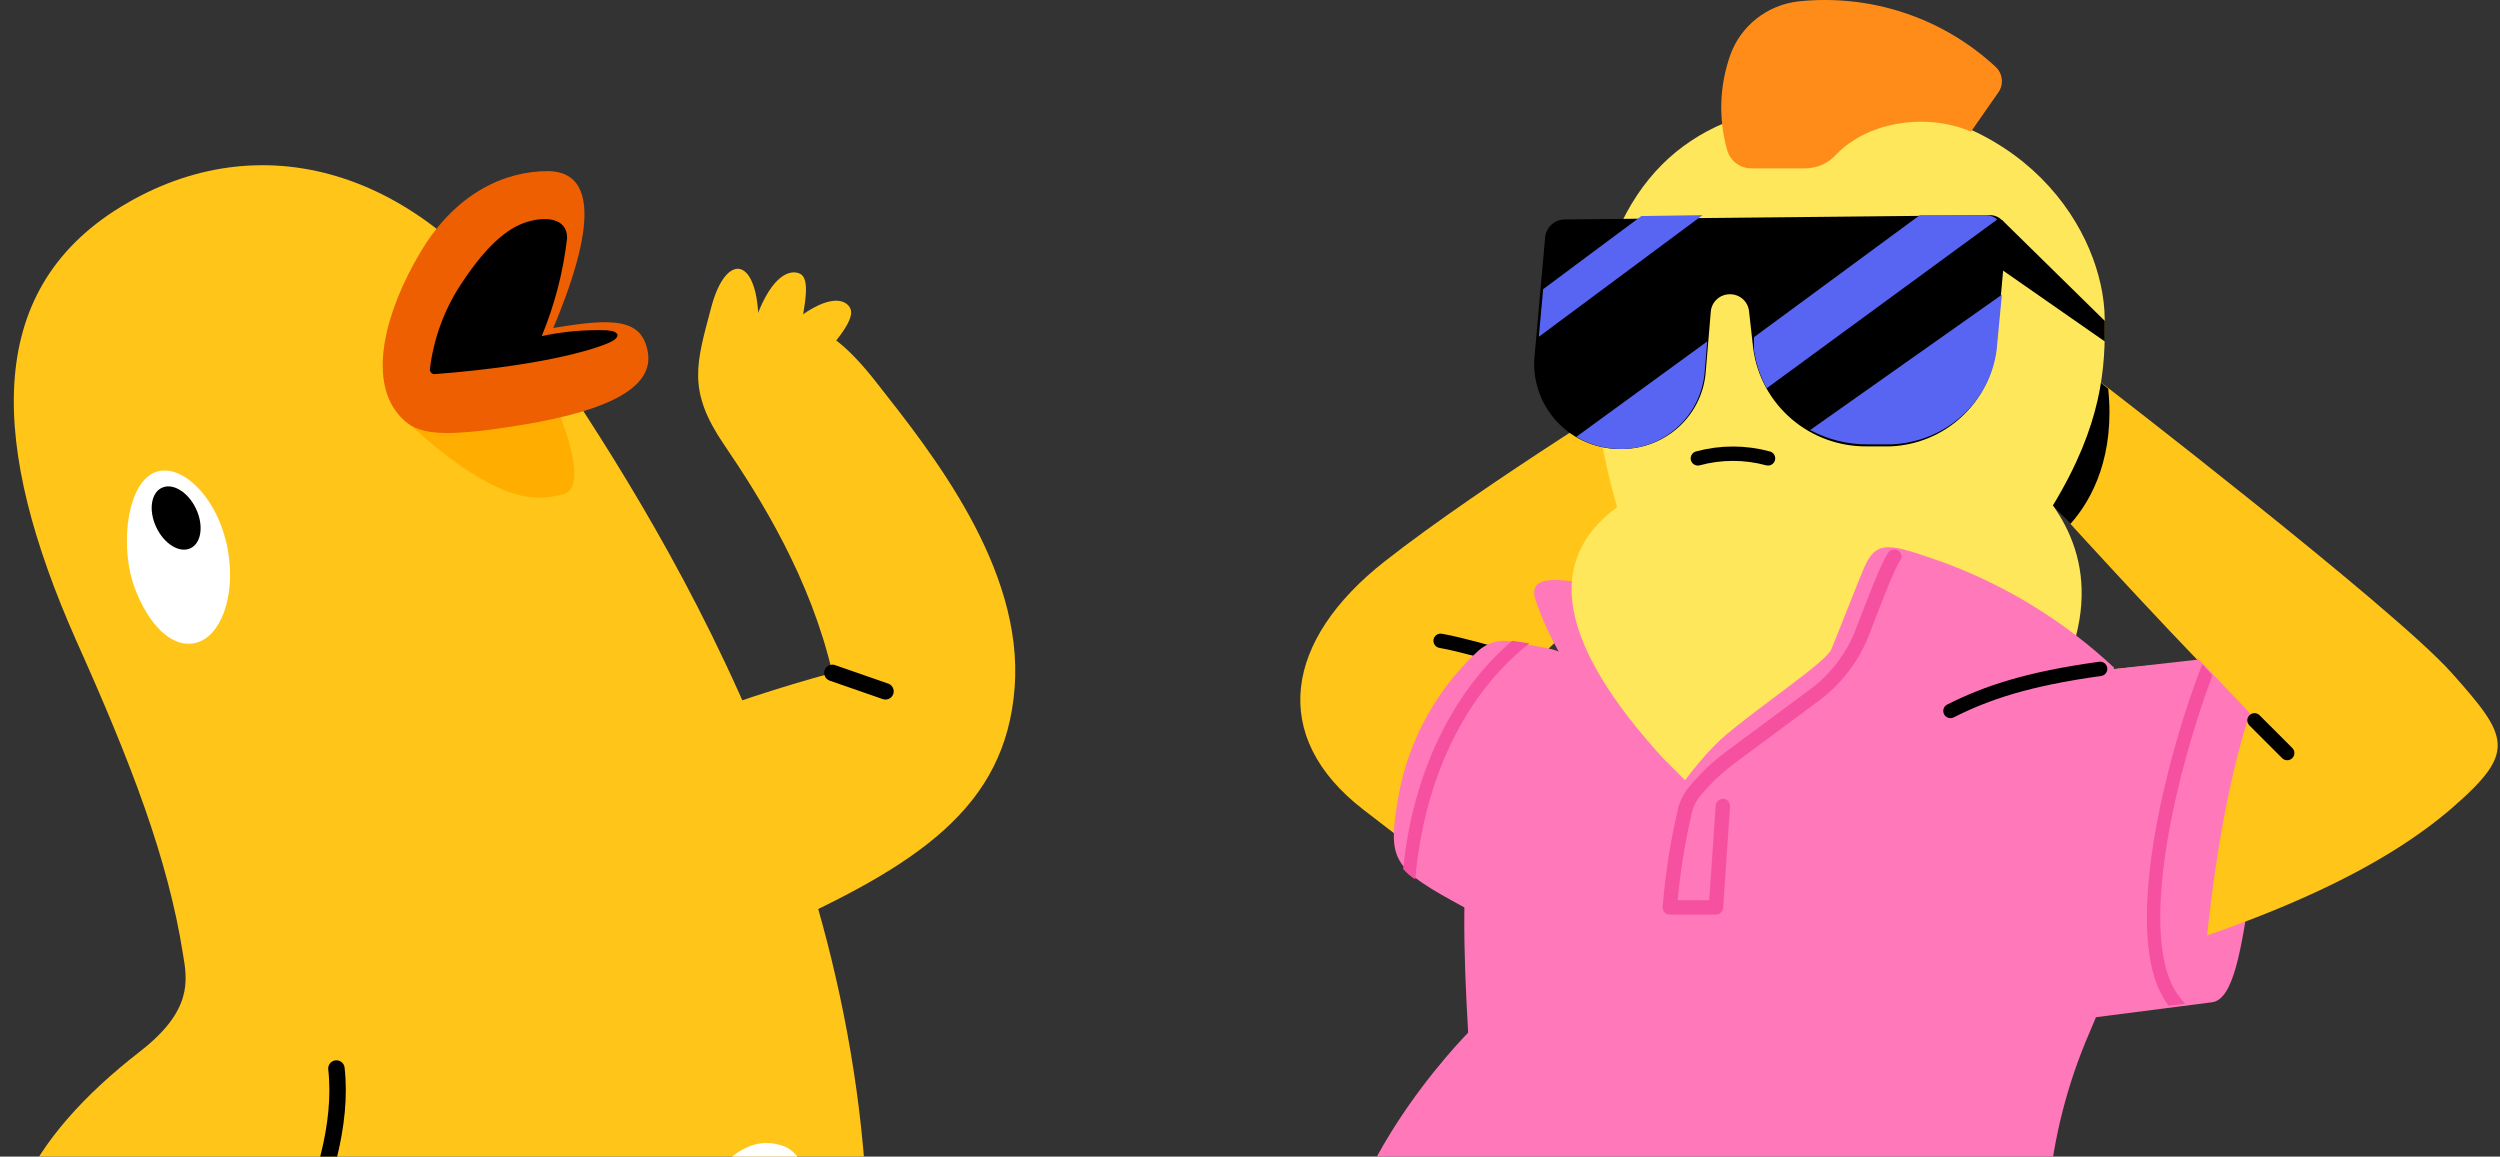 <svg width="348" height="161" viewBox="0 0 348 161" fill="none" xmlns="http://www.w3.org/2000/svg">
<rect x="0" y="0" width="348" height="161" fill="#333333" stroke="none"/>
<path d="M121.969 53.204C114.423 43.57 111.212 45.176 105.592 45.176C105.592 35.703 101.096 34.9 99.009 42.767C96.922 50.635 95.638 54.327 100.775 61.874C105.913 69.42 112.817 80.499 115.868 93.664C108.579 95.645 101.398 98.003 94.353 100.729L106.877 129.79C127.749 120.478 139.952 112.45 141.236 95.752C142.521 79.054 129.676 62.998 121.969 53.204Z" fill="#FFC619"/>
<path d="M120.845 176.353C97.404 180.045 54.856 183.738 0.266 184.38C-1.179 170.894 2.995 159.173 19.533 146.328C26.758 140.709 26.116 136.534 25.474 132.841C23.386 119.515 18.248 106.188 10.541 89.009C-1.179 62.516 -2.624 40.68 16.803 28.799C36.231 16.918 58.549 23.661 73.481 45.658C88.413 67.654 121.327 115.982 120.845 176.353Z" fill="#FFC619"/>
<path d="M55.336 57.539C69.786 71.187 75.245 69.581 78.456 68.778C81.668 67.975 78.938 59.787 77.172 56.094L55.336 57.539Z" fill="#FFAE00"/>
<path d="M88.733 180.206C98.206 162.545 103.183 157.568 108.963 159.494C114.743 161.421 114.262 177.316 114.262 177.316L88.733 180.206Z" fill="white"/>
<path d="M56.138 182.615C63.845 156.283 73.318 159.655 76.529 163.99C79.74 168.325 82.951 180.688 82.951 180.688L56.138 182.615Z" fill="white"/>
<path d="M31.734 76.645C32.858 83.228 30.61 88.687 27.238 89.49C23.866 90.293 20.655 86.921 18.729 81.783C16.802 76.645 17.444 68.296 20.976 66.049C24.509 63.801 30.289 68.618 31.734 76.645Z" fill="white"/>
<path d="M55.339 57.539C51.325 52.562 53.573 43.41 58.55 35.061C63.527 26.712 70.431 23.822 76.212 23.822C81.992 23.822 83.758 29.602 77.014 45.658C85.524 44.213 89.377 44.373 90.18 49.029C90.983 53.686 85.364 57.057 72.679 59.145C59.995 61.232 57.587 60.269 55.339 57.539Z" fill="#ED5F00"/>
<path d="M105.271 44.212C107.519 38.111 110.088 37.469 111.372 38.111C112.657 38.753 112.335 41.643 111.051 47.423C109.767 53.203 103.184 49.832 105.271 44.212Z" fill="#FFC619"/>
<path d="M109.927 45.176C114.904 41.002 117.473 41.483 118.276 42.768C119.078 44.053 117.473 46.3 113.619 50.796C109.766 55.292 105.431 49.03 109.927 45.176Z" fill="#FFC619"/>
<path d="M26.525 76.312C28.045 75.586 28.381 73.117 27.274 70.796C26.167 68.475 24.036 67.181 22.516 67.906C20.995 68.632 20.66 71.101 21.767 73.422C22.874 75.743 25.004 77.037 26.525 76.312Z" fill="black"/>
<path d="M60.477 52.08C60.306 52.08 60.143 52.013 60.023 51.892C59.902 51.772 59.834 51.608 59.834 51.438C60.335 47.194 61.82 43.126 64.169 39.557C68.183 33.456 71.234 31.368 73.964 30.726C76.693 30.084 78.941 30.726 78.941 33.134C78.406 37.826 77.217 42.42 75.409 46.782C78.414 46.136 81.488 45.866 84.561 45.979C86.327 46.14 86.327 46.942 85.042 47.585C83.758 48.227 77.014 50.796 60.477 52.08Z" fill="black"/>
<path d="M46.828 148.737C48.594 164.311 35.589 183.578 35.589 183.578" stroke="black" stroke-width="2.289" stroke-miterlimit="10" stroke-linecap="round"/>
<path d="M115.87 93.665L123.256 96.234" stroke="black" stroke-width="2.289" stroke-miterlimit="10" stroke-linecap="round"/>
<path d="M289.082 141.938L307.9 139.517C310.896 139.154 311.975 132.254 313.293 123.539C314.612 114.823 313.054 98.966 313.054 98.966L293.636 104.897L289.082 141.938Z" fill="#FF78B9"/>
<path d="M341.221 93.611C333.18 84.61 292.376 53.167 292.376 53.167L282.775 66.969C282.775 66.969 296.336 81.97 306.057 92.051C286.376 93.611 250.852 98.292 250.852 98.292C225.65 93.251 214.969 90.851 214.969 90.851L240.891 66.248L231.411 52.087C231.411 52.087 206.688 67.209 192.767 78.13C178.846 89.051 176.566 102.492 189.767 112.693C202.968 122.894 207.408 126.014 207.408 126.014L292.496 134.775C317.458 127.815 332.34 120.254 341.341 112.453C350.341 104.652 349.261 102.612 341.221 93.611Z" fill="#FFC619"/>
<path d="M200.534 89.2C203.365 89.688 208.347 91.153 208.347 91.153" stroke="black" stroke-width="2" stroke-linecap="round" stroke-linejoin="round"/>
<path d="M287.137 48.831L278.663 63.094L288.211 72.922C291.314 69.446 294.417 63.334 293.462 54.105L287.137 48.831Z" fill="black"/>
<path d="M232.074 111.337C220.34 96.924 216.184 90.694 213.74 83.488C212.028 78.236 222.418 81.411 235.863 85.442C249.309 89.473 247.231 93.259 232.074 111.337Z" fill="#FF78B9"/>
<path d="M215.394 90.501C203.286 104.053 203.047 120.603 204.365 143.749C204.365 143.749 183.506 164.736 186.503 183.084C189.5 201.433 218.032 209.348 250.519 208.988C276.653 208.748 279.53 202.632 281.928 190.28C283.367 182.245 284.445 173.01 285.165 165.815C285.89 158.251 287.791 150.846 290.799 143.868C306.863 106.572 293.916 93.14 293.916 93.14L250.519 96.618L215.394 90.501Z" fill="#FF78B9"/>
<path d="M225.092 70.595C214.88 78.154 217.043 89.672 231.46 105.509L237.948 111.987L279.877 105.149C293.333 88.472 290.69 77.314 285.764 70.355C292.613 59.077 293.093 51.279 292.973 44.32C292.853 32.563 282.16 14.086 255.248 14.326C240.591 14.446 227.615 20.205 222.93 38.801C221.248 45.28 220.887 55.838 225.092 70.595Z" fill="#FFE75C"/>
<path d="M277.009 29.95C277.331 29.948 277.651 30.014 277.946 30.143C278.241 30.272 278.506 30.461 278.722 30.698C278.939 30.936 279.102 31.215 279.202 31.519C279.302 31.823 279.336 32.145 279.302 32.463L277.854 48.616C277.425 52.239 275.707 55.592 273.008 58.07C270.308 60.549 266.805 61.991 263.129 62.137H259.87C256.027 62.173 252.303 60.821 249.393 58.332C246.483 55.844 244.587 52.39 244.059 48.616L243.456 43.232C243.368 42.598 243.049 42.017 242.561 41.599C242.072 41.18 241.446 40.953 240.8 40.959C240.136 40.956 239.495 41.2 239.003 41.643C238.512 42.086 238.205 42.696 238.145 43.352L237.421 51.967C237.154 54.814 235.836 57.463 233.72 59.406C231.604 61.349 228.839 62.45 225.955 62.496C224.226 62.561 222.503 62.253 220.906 61.593C219.309 60.933 217.876 59.937 216.705 58.674C215.535 57.411 214.655 55.911 214.126 54.278C213.597 52.645 213.433 50.917 213.644 49.215L215.092 32.942C215.177 32.296 215.491 31.701 215.977 31.262C216.464 30.824 217.091 30.571 217.747 30.549L277.009 29.95Z" fill="black"/>
<path d="M278.663 30.601L292.987 44.668V47.529L278.782 37.635L278.663 30.601Z" fill="black"/>
<path d="M294.289 92.947C287.508 86.601 279.522 81.652 270.795 78.386C262.964 75.641 261.157 74.925 259.35 79.341C257.542 83.757 255.615 88.77 254.892 90.441C254.169 92.112 245.615 97.841 240.434 102.137C235.253 106.434 229.832 115.624 229.832 115.624L284.771 119.801L294.289 92.947Z" fill="#FF78B9"/>
<path d="M306.077 91.804L313.171 99.248C309.924 109.334 307.881 121.942 306.678 135.99L278.663 138.031L294.294 93.124L306.077 91.804Z" fill="#FF78B9"/>
<path d="M215.257 90.212L210.171 89.257C209.39 89.142 208.595 89.201 207.839 89.427C207.083 89.654 206.385 90.044 205.794 90.571C200.003 95.893 196.098 102.983 194.674 110.758C193.136 119.837 193.61 120.792 204.019 126.407C210.999 130.229 218.215 113.506 222.118 102.158C222.572 100.92 222.749 99.597 222.637 98.283C222.525 96.969 222.127 95.695 221.472 94.554C220.817 93.413 219.92 92.432 218.845 91.682C217.771 90.931 216.546 90.429 215.257 90.212Z" fill="#FF78B9"/>
<path d="M214.206 46.879L236.994 29.95L228.478 30.073L214.805 40.254L214.206 46.879Z" fill="#5865F2"/>
<path d="M219.414 60.811C221.377 61.964 223.618 62.549 225.89 62.502C228.756 62.455 231.504 61.344 233.606 59.383C235.709 57.422 237.019 54.749 237.284 51.876L237.644 47.529L219.414 60.811Z" fill="#5865F2"/>
<path d="M276.591 29.95H267.239L244.155 46.934V48.741C244.422 50.603 245.024 52.4 245.931 54.041L278.012 30.552C277.613 30.204 277.116 29.993 276.591 29.95Z" fill="#5865F2"/>
<path d="M277.942 48.627L278.663 41.019L251.969 59.863C254.433 61.191 257.208 61.876 260.025 61.853H263.272C266.935 61.71 270.425 60.299 273.114 57.874C275.803 55.45 277.515 52.17 277.942 48.627Z" fill="#5865F2"/>
<path d="M236.342 63.806C239.56 62.938 242.891 62.938 246.109 63.806" stroke="black" stroke-width="2" stroke-linecap="round" stroke-linejoin="round"/>
<path d="M240.882 7.59C239.355 11.846 239.187 16.463 240.4 20.816C240.592 21.582 241.043 22.26 241.679 22.737C242.315 23.214 243.096 23.461 243.893 23.438H251.242C252.06 23.442 252.87 23.273 253.617 22.945C254.365 22.616 255.034 22.134 255.579 21.531C260.036 16.884 268.108 15.692 274.372 18.314L278.107 12.952C278.507 12.426 278.703 11.776 278.658 11.12C278.614 10.464 278.333 9.845 277.866 9.377C274.213 5.963 269.855 3.374 265.092 1.79C260.328 0.205 255.274 -0.336 250.278 0.202C248.174 0.452 246.181 1.275 244.522 2.579C242.863 3.884 241.603 5.618 240.882 7.59Z" fill="#FF8C19"/>
<path d="M292.337 93.106C282.214 94.507 276.564 96.418 271.502 98.965" stroke="black" stroke-width="2" stroke-linecap="round" stroke-linejoin="round"/>
<path d="M313.822 100.268L318.379 104.826" stroke="black" stroke-width="2" stroke-linecap="round" stroke-linejoin="round"/>
<path d="M239.826 112.189L238.857 126.312H232.437C232.813 121.676 233.541 117.075 234.617 112.548C234.857 111.775 235.225 111.047 235.707 110.394V110.394C237.318 108.401 239.193 106.629 241.279 105.127L252.423 96.869C255.578 94.571 257.979 91.408 259.328 87.773C260.903 83.704 262.841 78.557 263.689 77.48" stroke="#F551A0" stroke-width="2" stroke-linecap="round" stroke-linejoin="round"/>
<path d="M306.549 92.455C301.602 105.21 296.184 126.869 300.307 137.217C300.721 138.192 301.234 139.12 301.838 139.985L304.193 139.744C303.302 138.8 302.584 137.699 302.073 136.495C298.304 127.23 303.016 107.255 307.962 94.019L306.549 92.455Z" fill="#F551A0"/>
<path d="M195.324 120.967C195.805 121.533 196.374 122.018 197.009 122.405C198.214 108.38 203.993 96.512 212.903 89.559L210.495 89.2C202.187 96.272 196.648 107.661 195.324 120.967Z" fill="#F551A0"/>
</svg>
